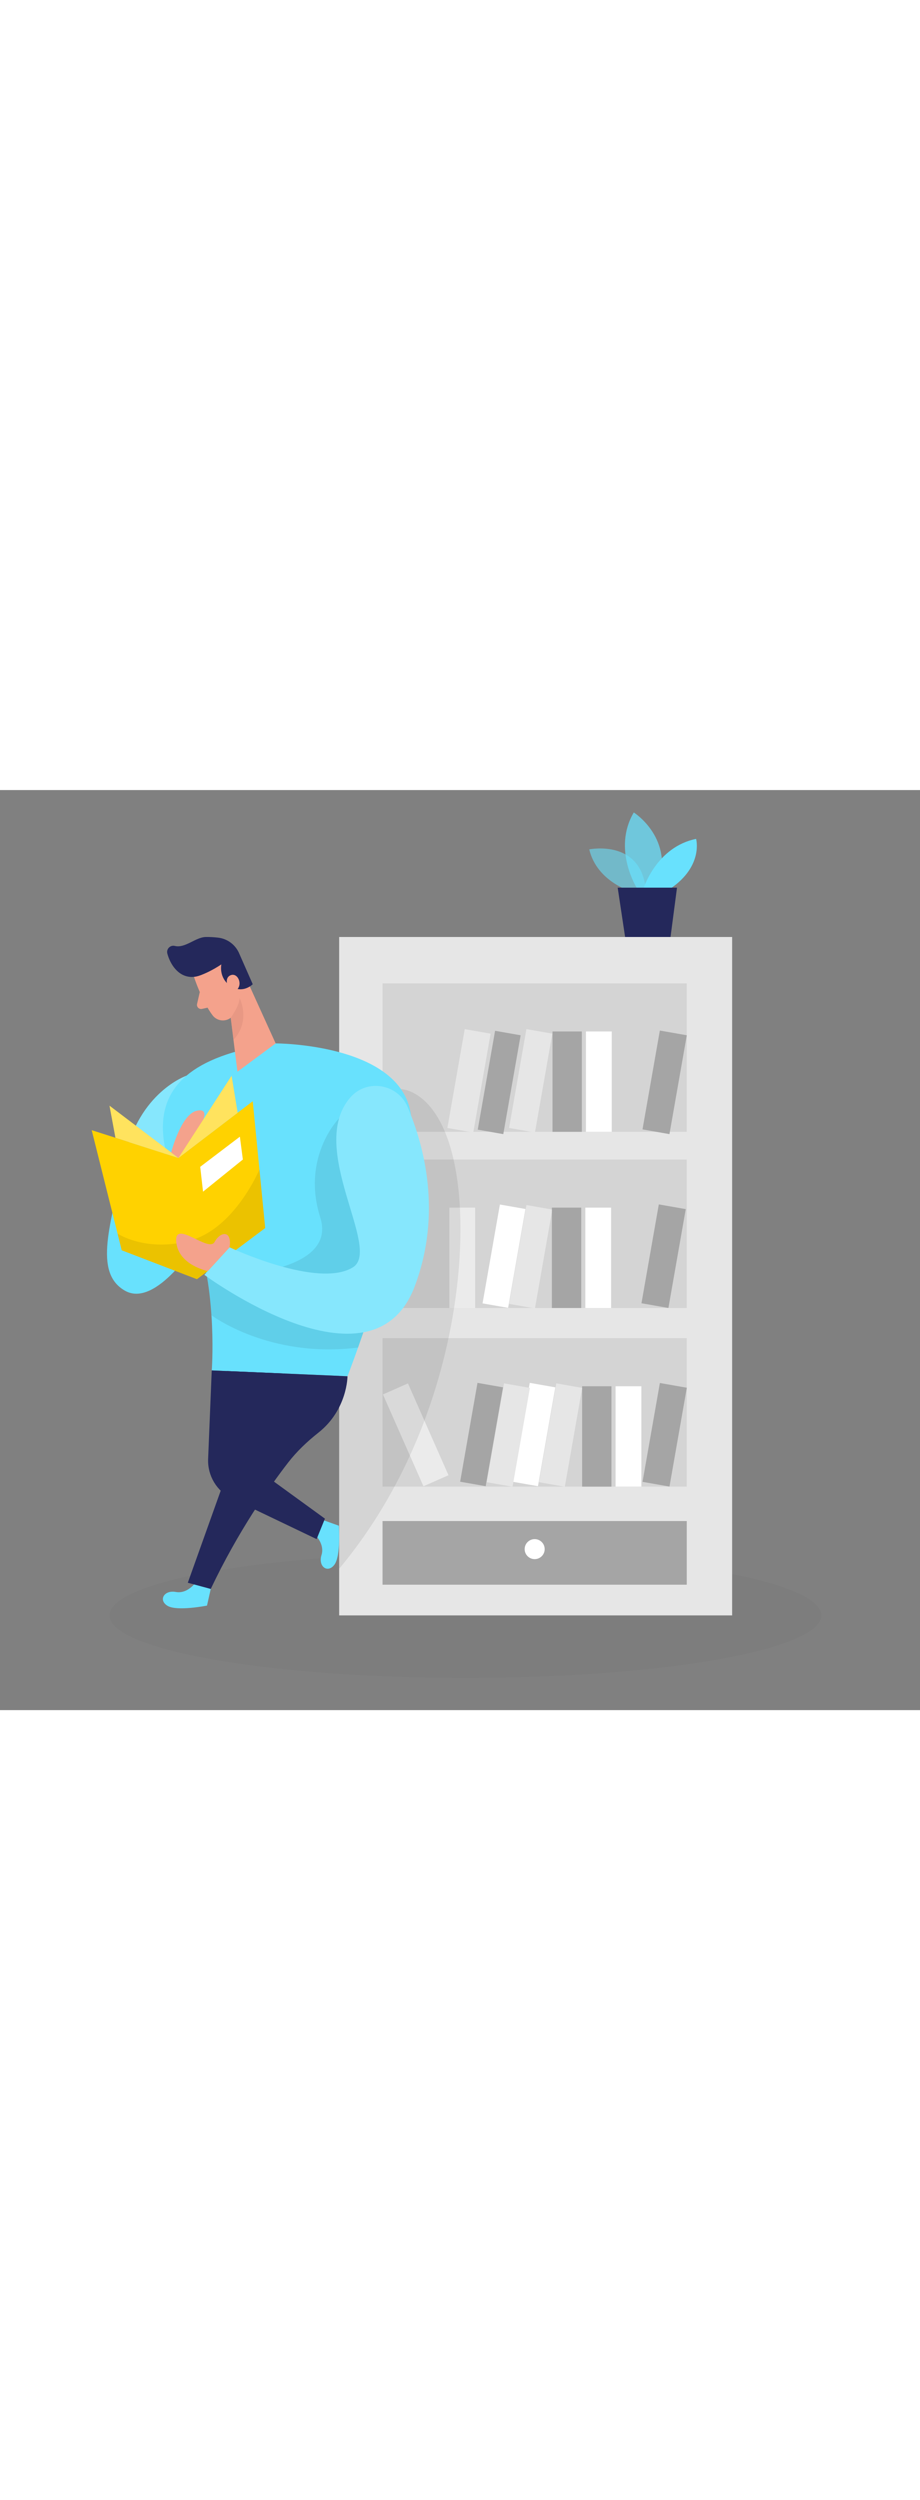 <svg id="_0014_book_lover" xmlns="http://www.w3.org/2000/svg" viewBox="0 0 500 500" data-imageid="book-lover-33" imageName="Book Lover" class="illustrations_image" style="width: 184px;"><rect x="0" y="0" width="500" height="500" fill="#808080" stroke="none"/><defs><style>.cls-1,.cls-2,.cls-3{fill:#fff;}.cls-4{fill:#f4a28c;}.cls-5{fill:#a5a5a5;}.cls-6{fill:#e6e6e6;}.cls-2{opacity:.37;}.cls-7{fill:#ce8172;opacity:.31;}.cls-8{opacity:.58;}.cls-8,.cls-9,.cls-10{fill:#68e1fd;}.cls-3{opacity:.2;}.cls-11{opacity:.02;}.cls-11,.cls-12{fill:#000001;}.cls-13{fill:#24285b;}.cls-12{opacity:.08;}.cls-9{opacity:.73;}.cls-14{fill:#ffd200;}</style></defs><ellipse id="sd" class="cls-11" cx="252.93" cy="448.53" rx="193.42" ry="33.97"/><g id="plant"><path class="cls-8" d="m343.88,55.42s-19.36-5.2-23.64-23.18c0,0,29.94-6.18,30.92,24.74l-7.28-1.56Z"/><path class="cls-9" d="m346.24,53.49s-13.6-21.3-1.79-41.32c0,0,22.84,14.37,12.83,41.32h-11.04Z"/><path class="cls-10" d="m349.72,53.49s7.04-22.59,28.6-26.95c0,0,4.11,14.63-13.86,26.95h-14.74Z"/><polygon class="cls-13" points="335.7 53.04 339.73 79.85 364.42 79.85 367.94 53.04 335.7 53.04"/></g><g id="shelf"><rect class="cls-6" x="184.33" y="79.85" width="213.57" height="368.68"/><rect class="cls-1" x="218.5" y="323.12" width="14.87" height="54.54" transform="translate(-122.27 121.1) rotate(-23.82)"/><rect class="cls-12" x="207.9" y="105.05" width="165.34" height="80.68"/><rect class="cls-1" x="244.22" y="226.93" width="14.01" height="54.54"/><path class="cls-12" d="m217.89,162.52s23.15.1,30.41,47.86c7.25,47.75-4.07,140.89-63.96,212.8v-141.7l33.56-118.96Z"/><rect class="cls-12" x="207.9" y="200.79" width="165.34" height="80.68"/><rect class="cls-5" x="353.78" y="131.58" width="14.87" height="54.54" transform="translate(32.89 -60.04) rotate(9.95)"/><rect class="cls-5" x="264.24" y="131.65" width="14.1" height="54.54" transform="translate(31.55 -44.5) rotate(9.95)"/><rect class="cls-6" x="281.27" y="130.75" width="14.28" height="54.54" transform="translate(31.65 -47.47) rotate(9.95)"/><rect class="cls-1" x="266.85" y="226.06" width="14.1" height="54.54" transform="translate(47.91 -43.53) rotate(9.95)"/><rect class="cls-6" x="281.27" y="226.35" width="14.28" height="54.54" transform="translate(48.17 -46.03) rotate(9.95)"/><rect class="cls-6" x="247.74" y="130.75" width="14.28" height="54.54" transform="translate(31.15 -41.67) rotate(9.95)"/><rect class="cls-5" x="300.28" y="131.19" width="15.94" height="54.54"/><rect class="cls-1" x="318.46" y="131.19" width="14.01" height="54.54"/><rect class="cls-12" x="207.9" y="297.86" width="165.34" height="80.68"/><rect class="cls-5" x="353.78" y="323.12" width="14.87" height="54.54" transform="translate(66 -57.16) rotate(9.95)"/><rect class="cls-5" x="316.37" y="324" width="15.94" height="54.54"/><rect class="cls-1" x="334.55" y="324" width="14.01" height="54.54"/><rect class="cls-5" x="353.21" y="226.06" width="14.87" height="54.54" transform="translate(49.21 -58.52) rotate(9.95)"/><rect class="cls-5" x="299.94" y="226.93" width="15.94" height="54.54"/><rect class="cls-1" x="318.12" y="226.93" width="14.01" height="54.54"/><rect class="cls-5" x="207.9" y="397.26" width="165.34" height="34.58"/><circle class="cls-1" cx="290.58" cy="412.51" r="5.44"/><rect class="cls-1" x="283.07" y="322.97" width="14.1" height="54.54" transform="translate(64.9 -44.87) rotate(9.95)"/><rect class="cls-6" x="297.49" y="323.26" width="14.28" height="54.54" transform="translate(65.17 -47.38) rotate(9.95)"/><rect class="cls-5" x="254.67" y="322.97" width="14.1" height="54.54" transform="translate(64.47 -39.96) rotate(9.95)"/><rect class="cls-6" x="269.09" y="323.26" width="14.28" height="54.54" transform="translate(64.74 -42.47) rotate(9.95)"/></g><g id="reader"><path class="cls-10" d="m106.2,430.78s-4.34,6.18-10.67,5.01c-6.33-1.17-9.61,4.44-4.47,7.54,5.14,3.1,21.44-.13,21.44-.13l2.04-9.04-8.34-3.37Z"/><path class="cls-10" d="m101.25,155.28s-25.73,8.84-33.43,44.66c-7.71,35.81-17.23,62.11,0,72.08,17.23,9.97,39.97-27.36,39.97-27.36l-6.53-89.38Z"/><path class="cls-3" d="m107.79,244.66l-6.53-89.38s-25.73,8.84-33.43,44.66"/><path class="cls-10" d="m149.81,137.67s65.35,0,73.06,36.28c7.71,36.27-34,144.62-34,144.62l-73.78-3.17s3.08-40.35-8.04-72.99c-11.12-32.64-52.51-91.14,42.76-104.73Z"/><path class="cls-12" d="m184.33,178.31s-20.73,20.89-10.27,53.98c10.46,33.09-61.57,32.2-61.57,32.2,0,0,1.97,11.66,2.42,20.9,0,0,31.26,23.66,79.68,17.58l2.91-8.29,12.42-30.49-25.58-85.88Z"/><path class="cls-4" d="m105.41,101.52s4.34,13.3,10.13,20.91c2.35,3.09,6.82,3.69,9.88,1.3,3.79-2.97,8.06-8.08,6.59-15.49l-.93-12.88s-.87-8.05-10.35-10.18c-9.48-2.13-18.37,8.37-15.32,16.34Z"/><polygon class="cls-4" points="133.86 102.53 149.81 137.67 129.05 153.07 124.92 120.01 133.86 102.53"/><path class="cls-13" d="m108.83,100.7c2.3-.84,6.42-2.61,11.48-5.96,0,0-1.64,7.32,5.01,11.78,6.65,4.46,12.04-1,12.04-1l-7.24-16.45c-1.96-4.86-6.41-8.28-11.62-8.87-2.13-.24-4.44-.39-6.67-.35-5.57.11-11.2,6.26-16.83,4.86-2.47-.61-4.7,1.66-4.06,4.13,1.4,5.35,5.66,12.88,13.64,12.74,1.46-.03,2.88-.38,4.25-.88Z"/><path class="cls-4" d="m123.78,106.72s-2.01-5,1.87-6.2c3.89-1.2,6.84,6,2.06,8.82l-3.93-2.62Z"/><path class="cls-4" d="m108.58,109.76l-1.48,6.48c-.36,1.6,1.06,3.04,2.66,2.69l5.32-1.17-6.5-8Z"/><path class="cls-7" d="m125.42,123.73s4.75-6.52,4.77-10.72c0,0,6.39,12.19-3.3,22.76l-1.47-12.04Z"/><polygon class="cls-14" points="49.84 184.83 66.16 250.11 107.04 265.83 144.13 238.02 137.36 169.11 96.98 199.94 49.84 184.83"/><polygon class="cls-14" points="96.98 199.94 59.51 171.53 62.75 188.97 96.98 199.94"/><polygon class="cls-2" points="96.98 199.94 59.51 171.53 62.75 188.97 96.98 199.94"/><path class="cls-12" d="m141,206.17s-13.15,31.6-37.18,38.49c-24.03,6.89-39.93-3.6-39.93-3.6l2.26,9.05,40.89,15.72,37.09-27.81-3.13-31.84Z"/><path class="cls-10" d="m190.33,167.13c8.95-10.4,25.83-7.55,31.19,5.07,8.83,20.76,18.93,57.63,3.83,97.6-23.12,61.2-114.29-6.35-114.29-6.35l13.7-14.96s48,22.67,67.04,10.88c15.93-9.86-25.15-64.74-1.48-92.24Z"/><path class="cls-3" d="m190.33,167.13c8.95-10.4,25.83-7.55,31.19,5.07,8.83,20.76,18.93,57.63,3.83,97.6-23.12,61.2-114.29-6.35-114.29-6.35l13.7-14.96s48,22.67,67.04,10.88c15.93-9.86-25.15-64.74-1.48-92.24Z"/><path class="cls-4" d="m112.95,261.4s-15.96-3.13-17.17-15.82c-1.21-12.69,17.53,6.04,20.85,0,3.32-6.04,9.62-6.25,8.13,2.92l-11.82,12.9Z"/><path class="cls-4" d="m93.03,196.94s5.33-20.88,14.01-22.7c5.21-1.09,4.43,2.72,2.98,5.94-1.36,3.01-1.93,6.31-1.49,9.58l.17,1.22-11.72,8.95-3.95-2.99Z"/><polygon class="cls-14" points="96.98 199.94 125.86 155.28 129.15 175.38 96.98 199.94"/><polygon class="cls-2" points="96.98 199.94 125.86 155.28 129.15 175.38 96.98 199.94"/><path class="cls-10" d="m171.05,404.53s5.6,5.05,3.68,11.2c-1.93,6.14,3.24,10.08,6.94,5.35,3.7-4.72,2.47-21.3,2.47-21.3l-8.73-3.12-4.36,7.87Z"/><polygon class="cls-1" points="108.81 204.75 110.35 218.26 131.99 200.78 130.37 188.37 108.81 204.75"/><path class="cls-13" d="m114.54,434.15l-12.47-3.37,35.29-98.76-14.1-16.28,65.6,2.82s0,18.16-15.81,30.66c-6.07,4.8-11.69,10.11-16.43,16.22-10.34,13.37-27.22,37.4-42.08,68.71Z"/><path class="cls-13" d="m115.08,315.39l-1.97,48.13c-.37,9.11,4.72,17.57,12.94,21.51l46.03,22.04,4.51-11.12-26.77-19.45c-7.1-5.16-10.04-14.32-7.26-22.64l12.24-36.76-39.72-1.71Z"/></g></svg>
